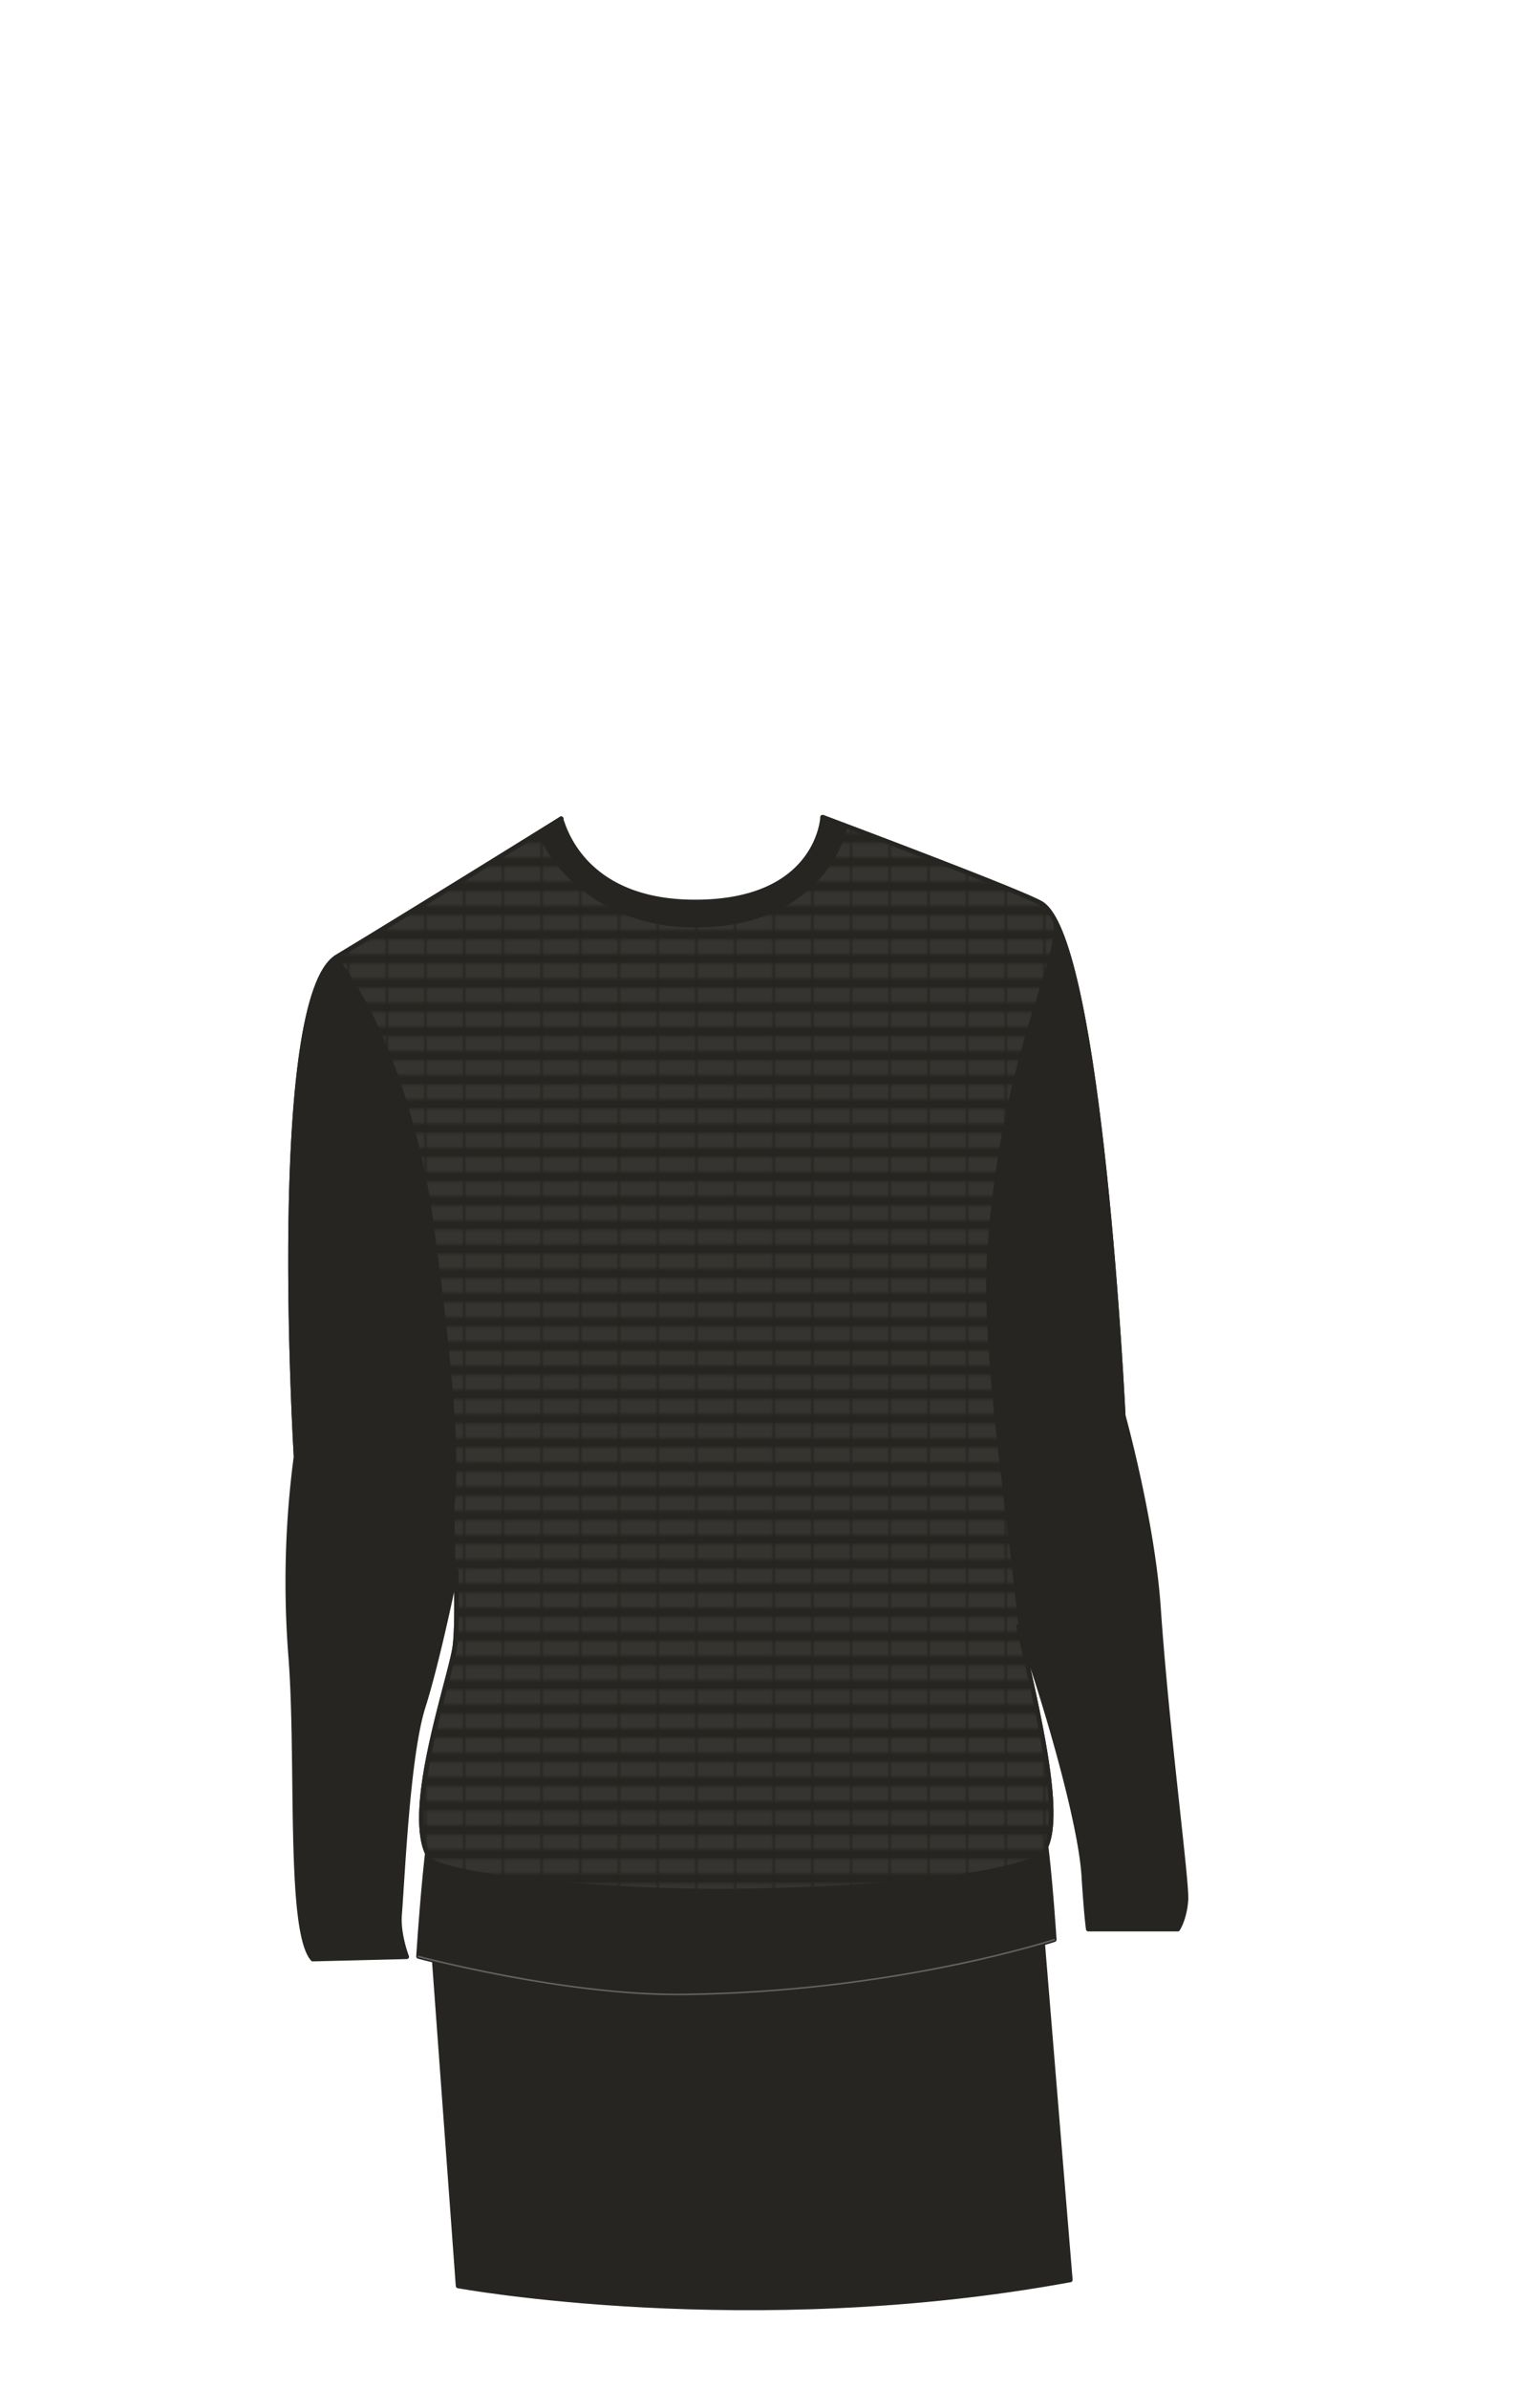 <svg xmlns="http://www.w3.org/2000/svg" width="1000" height="1550" viewBox="0 0 1000 1550"><defs><pattern id="a" width="15.23" height="9.39" patternTransform="matrix(1.57 0 0 1.57 .79 7.81)" patternUnits="userSpaceOnUse" viewBox="0 0 15.23 9.39"><path fill="none" d="M0 0h15.23v9.39H0z"/><path fill="#353430" d="M0 3.13h15.23v6.26H0z"/><path fill="#262521" d="M0 0h15.23v3.13H0z"/></pattern></defs><path d="M281.44 1264.52L676 1248.13l19 231.09c-209.13 38.46-397.54 3.9-397.54 3.9z" fill="#262521" stroke="#262521" stroke-linecap="round" stroke-linejoin="round" stroke-width="3"/><path d="M752.23 1043c-3.83-55.87-22.88-124.63-22.88-124.63s-14.59-306.95-52.89-331.94c-10.88-7.1-142.29-56.21-142.29-56.21s-2.49 55-82.84 55c-65.08 0-82.1-39.23-86.21-51.38a10.79 10.79 0 01-.75-2.59c-1 .65-100.94 62.69-145.44 89.5C174.2 647.71 192.25 945 192.25 945a619.79 619.79 0 00-3.6 128.12c5.53 68.42-1.88 179.2 14.45 197.94l61-1.5s-5.6-14.35-4.65-27c2.27-30.22 5.53-104.27 15.36-135.22s21.45-88.31 21.45-88.33c.49 23.68.3 42.23-1 50.33-3.6 21.92-31.66 102.78-17.78 133.07-3.34 29.28-5.7 66.94-5.7 66.94S367.4 1295 444.4 1294c137.52-1.66 240.17-35.54 240.17-35.54s-2.28-35.7-5.32-60.52c9.94-22.62-4.2-83.52-17.92-143 17.07 47.16 40.25 126.63 42.46 162.33 1.64 26.39 2.89 34.36 2.89 34.36h58.1s4.48-6.67 5.3-18.89-12.27-108.46-17.85-189.74z" fill="#262521" stroke="#262521" stroke-linecap="round" stroke-linejoin="round" stroke-width="3"/><path d="M676.46 586.45c-10.88-7.1-126-50.1-126-50.1s-13 65.71-99.86 65.43c-65.08-.21-96.8-45.85-100.2-60.24-.5-2.13-86.95 52.41-131.45 79.22 40.48 52.53 58.27 138.09 62.53 172.31 3.82 30.76 19.6 139.48 13.55 184.77.49 23.68 1.51 83.43.18 91.53-3.6 21.92-31.66 102.78-17.78 133.07 1.29 13.58 122.24 24 199.24 23 137.52-1.65 202.59-17 202.6-27.52 9.94-22.62-4.2-83.52-17.92-143-10.68-99.61-24.71-184.17-20-247.4 11.34-150.23 62.07-203.52 35.11-221.07z" fill="url(#a)"/><path d="M364.37 531.26h0s.01-.03 0 0z" fill="#262521" stroke="#262521" stroke-linecap="round" stroke-linejoin="round" stroke-width="3"/><path d="M271.71 1269.38S367.4 1295 444.4 1294c137.52-1.66 240.17-35.54 240.17-35.54" fill="none" stroke="#636363" stroke-linecap="round" stroke-linejoin="round"/><path d="M679.25 1198c9.94-22.62-4.2-83.52-17.92-143M296.22 1019c.49 23.68.3 42.23-1 50.33-3.6 21.92-31.66 102.78-17.78 133.07M364.37 531.26c-1 .65-100.94 62.69-145.44 89.5C174.2 647.71 192.25 945 192.25 945M729.35 918.39s-14.59-306.95-52.89-331.94c-10.88-7.1-142.29-56.21-142.29-56.21" fill="none" stroke="#262521" stroke-linecap="round" stroke-linejoin="round" stroke-width="3"/></svg>